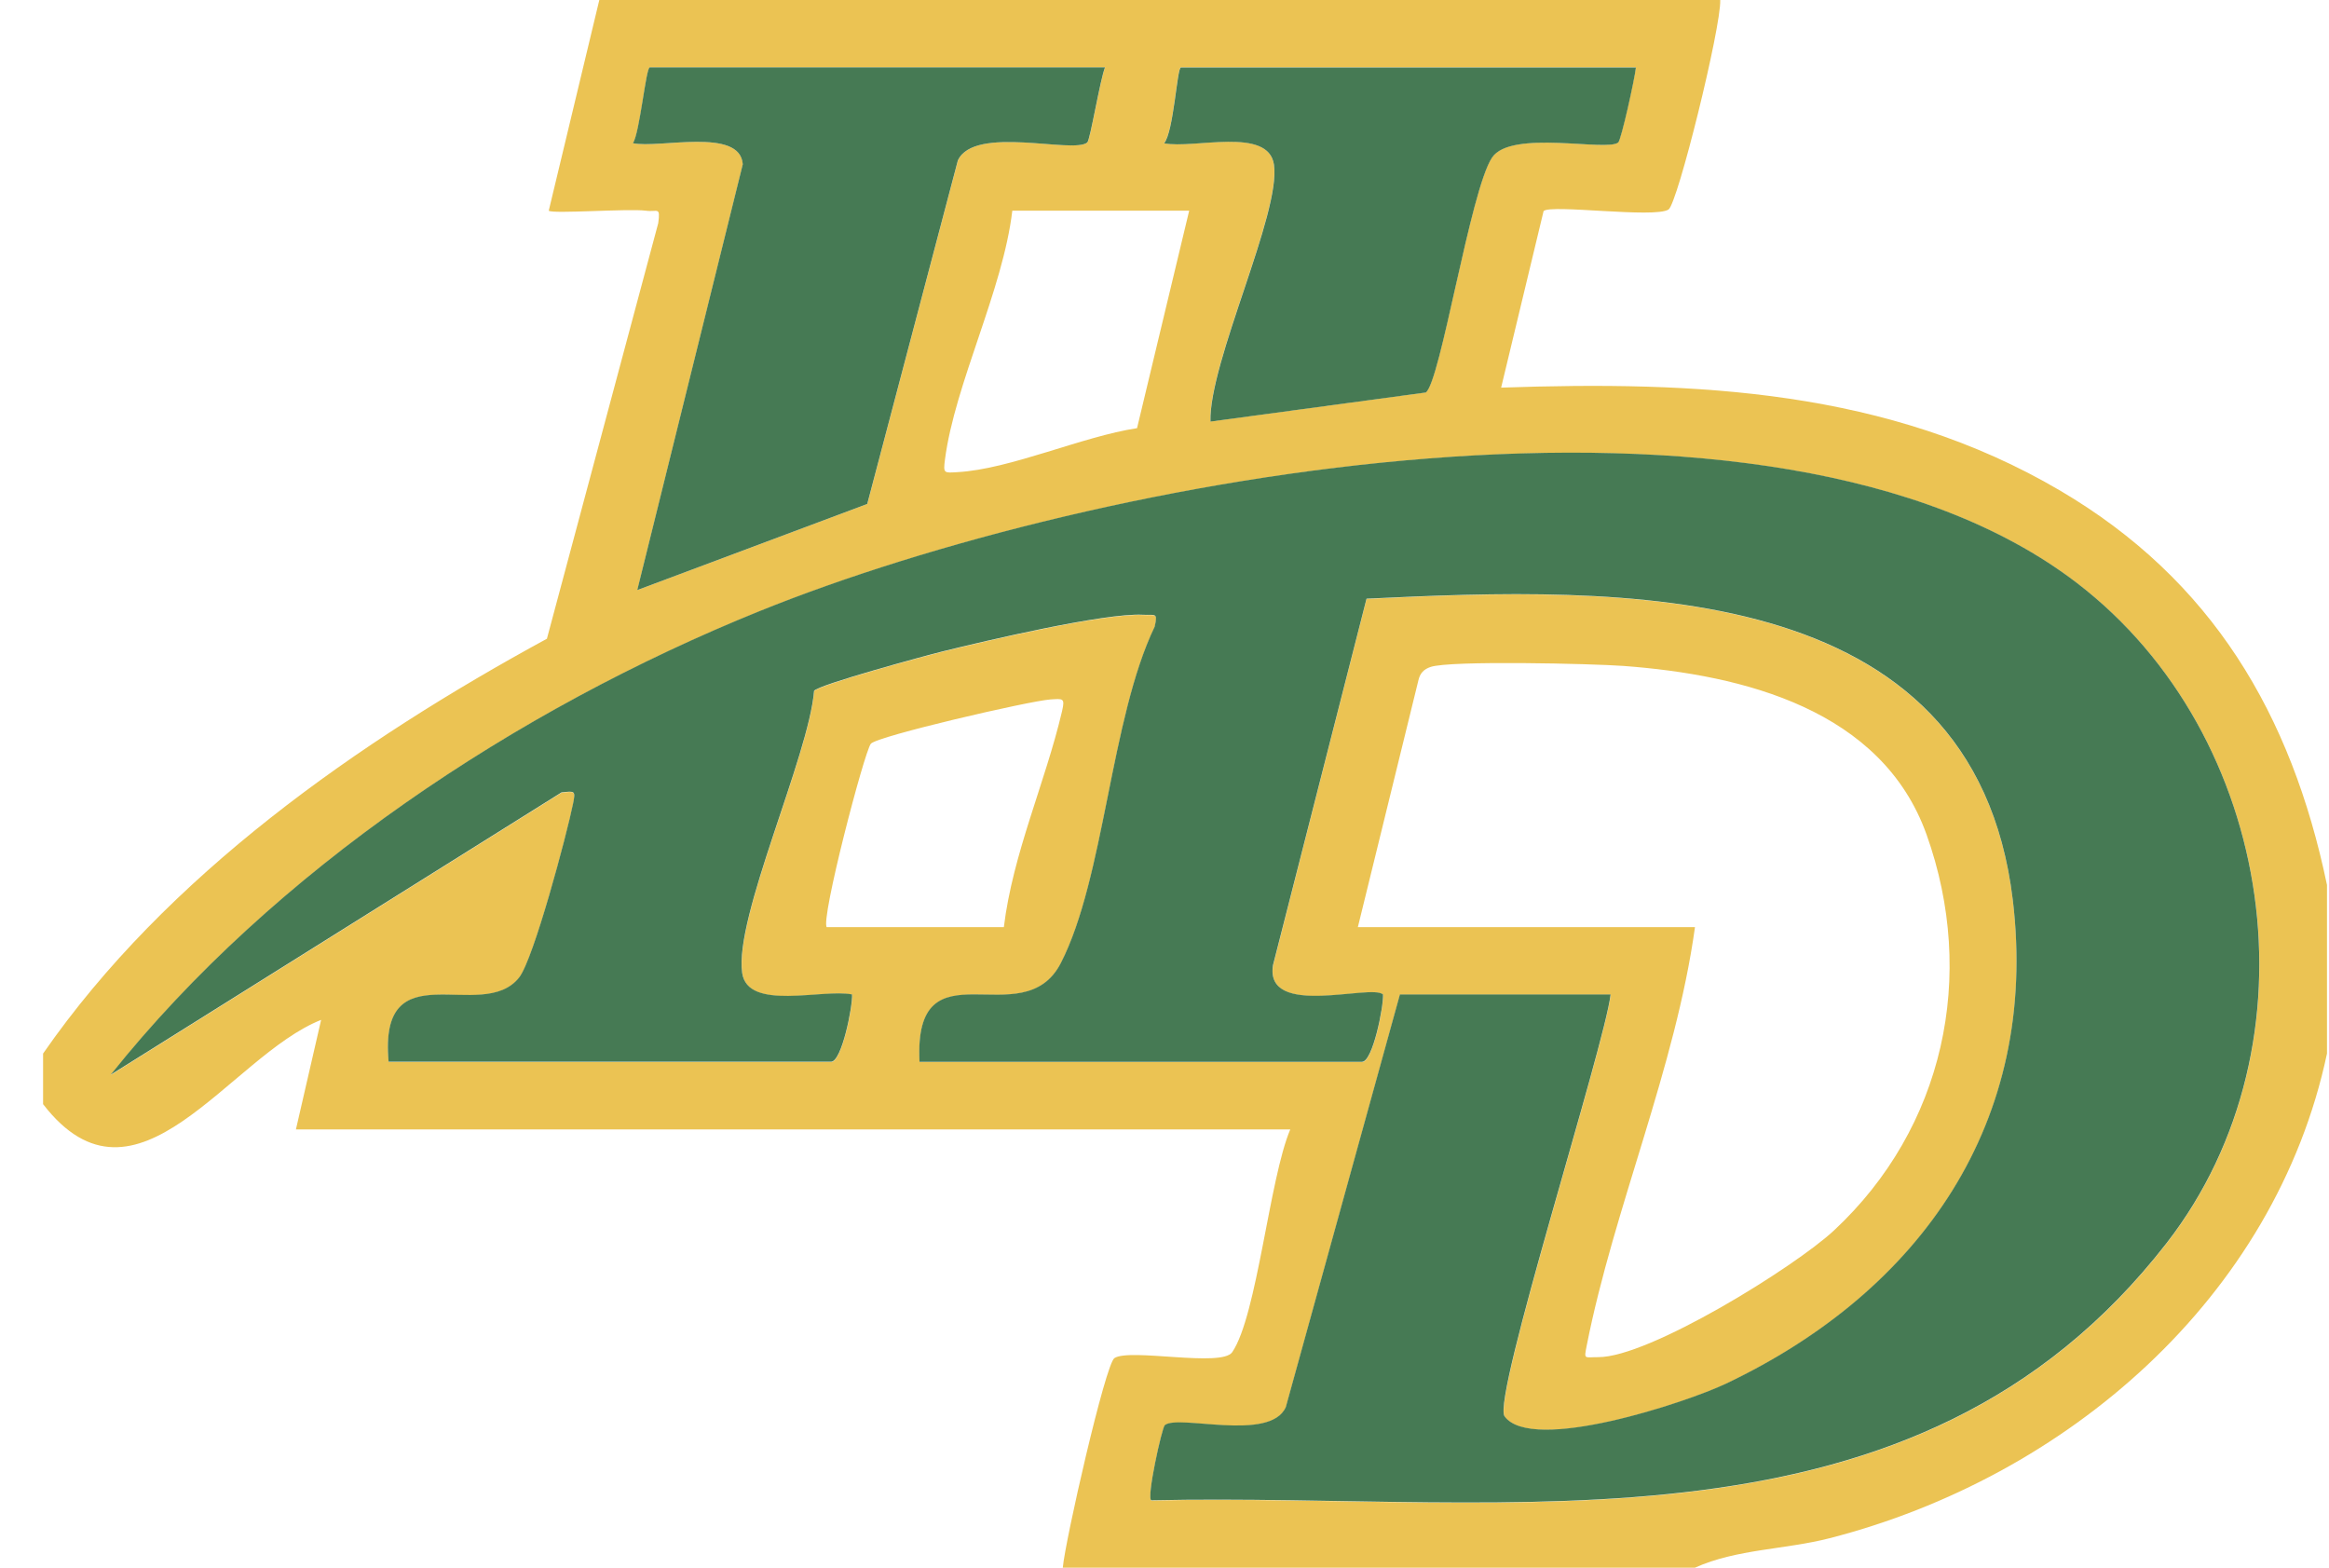 <svg width="52" height="35" viewBox="0 0 52 35" fill="none" xmlns="http://www.w3.org/2000/svg">
<path d="M38.408 0C38.431 0.6 37.456 4.548 37.253 4.678C36.938 4.877 34.624 4.556 34.464 4.712L33.516 8.654C37.872 8.504 42.155 8.695 45.992 10.95C49.386 12.944 51.161 15.944 51.955 19.758V23.521C50.797 28.979 46.138 32.983 40.852 34.341C39.859 34.597 38.773 34.58 37.842 35H23.729C23.782 34.396 24.681 30.452 24.882 30.32C25.23 30.094 27.28 30.533 27.513 30.187C28.068 29.366 28.343 26.308 28.808 25.215H6.607L7.17 22.769C5.121 23.58 3.049 27.355 0.962 24.651V23.521C3.722 19.542 7.992 16.557 12.211 14.26L14.697 4.981C14.747 4.599 14.681 4.74 14.422 4.704C14.038 4.652 12.329 4.78 12.252 4.704L13.381 0H38.408ZM24.672 1.505H14.51C14.424 1.505 14.288 2.964 14.134 3.197C14.712 3.321 16.526 2.836 16.586 3.667L14.23 13.174L19.365 11.251L21.388 3.583C21.757 2.783 23.972 3.442 24.278 3.18C24.344 3.124 24.564 1.773 24.674 1.505H24.672ZM36.526 1.505H26.365C26.279 1.505 26.207 2.941 25.989 3.197C26.655 3.329 28.315 2.819 28.443 3.673C28.604 4.751 26.99 8.073 27.024 9.41L31.831 8.761C32.159 8.539 32.825 4.245 33.312 3.515C33.736 2.881 35.885 3.391 36.129 3.178C36.193 3.122 36.494 1.761 36.525 1.503L36.526 1.505ZM26.553 4.704H22.602C22.393 6.479 21.318 8.571 21.098 10.261C21.057 10.575 21.079 10.558 21.377 10.541C22.562 10.474 24.16 9.745 25.387 9.559L26.551 4.704H26.553ZM8.677 23.71H18.556C18.797 23.71 19.04 22.475 19.026 22.206C18.362 22.075 16.697 22.584 16.573 21.73C16.39 20.49 18.059 16.896 18.178 15.428C18.281 15.291 20.647 14.647 21.059 14.546C22.018 14.309 24.67 13.686 25.517 13.731C25.791 13.746 25.861 13.665 25.782 13.998C24.794 16.051 24.664 19.598 23.688 21.504C22.837 23.166 20.396 20.977 20.532 23.712H30.411C30.652 23.712 30.894 22.477 30.881 22.208C30.62 21.962 28.236 22.744 28.424 21.555L30.512 13.371C36.126 13.101 44.07 12.841 44.941 20.097C45.536 25.053 42.89 28.828 38.536 30.898C37.656 31.316 34.203 32.462 33.595 31.626C33.309 31.233 35.83 23.36 35.962 22.208H31.258L28.71 31.421C28.36 32.208 26.301 31.572 26.008 31.824C25.944 31.878 25.59 33.468 25.708 33.5C33.824 33.322 42.759 34.996 48.377 27.755C51.838 23.298 50.811 16.422 46.375 13.021C39.552 7.792 24.455 10.62 16.96 13.65C11.537 15.842 6.122 19.427 2.473 24L12.54 17.696C12.839 17.666 12.856 17.652 12.796 17.95C12.661 18.62 11.915 21.422 11.592 21.83C10.764 22.876 8.444 21.171 8.679 23.715L8.677 23.71ZM30.317 20.699H37.844C37.407 23.849 36.035 26.963 35.426 30.045C35.364 30.363 35.373 30.298 35.68 30.299C36.811 30.309 40.072 28.286 40.947 27.471C43.406 25.181 44.14 21.783 43.015 18.633C42.019 15.85 38.944 15.067 36.242 14.867C35.563 14.817 32.373 14.741 31.941 14.89C31.79 14.941 31.706 15.029 31.67 15.184L30.317 20.699ZM18.462 20.699H22.413C22.615 19.047 23.337 17.477 23.712 15.88C23.783 15.577 23.733 15.598 23.448 15.616C22.986 15.648 19.583 16.435 19.444 16.604C19.297 16.781 18.313 20.55 18.46 20.701L18.462 20.699Z" fill="#EBC353"/>
<path d="M24.672 1.505C24.562 1.773 24.342 3.124 24.276 3.18C23.97 3.444 21.755 2.783 21.386 3.583L19.363 11.251L14.228 13.174L16.584 3.667C16.526 2.836 14.712 3.321 14.132 3.197C14.284 2.964 14.422 1.505 14.508 1.505H24.67H24.672Z" fill="#467A54"/>
<path d="M36.526 1.505C36.498 1.763 36.197 3.124 36.131 3.18C35.889 3.393 33.738 2.883 33.314 3.517C32.827 4.245 32.161 8.541 31.833 8.763L27.026 9.412C26.992 8.076 28.606 4.755 28.444 3.675C28.317 2.821 26.655 3.331 25.991 3.199C26.207 2.943 26.28 1.507 26.367 1.507H36.528L36.526 1.505Z" fill="#467A54"/>
<path d="M8.677 23.71C8.442 21.168 10.762 22.87 11.59 21.824C11.914 21.416 12.659 18.614 12.794 17.944C12.854 17.647 12.838 17.66 12.538 17.69L2.471 23.994C6.122 19.423 11.535 15.837 16.958 13.644C24.453 10.615 39.55 7.787 46.373 13.016C50.809 16.416 51.836 23.292 48.376 27.75C42.757 34.991 33.822 33.316 25.706 33.495C25.59 33.463 25.942 31.875 26.006 31.818C26.299 31.566 28.358 32.202 28.708 31.415L31.256 22.202H35.96C35.828 23.354 33.305 31.227 33.593 31.62C34.201 32.456 37.654 31.31 38.534 30.892C42.889 28.822 45.534 25.048 44.94 20.091C44.068 12.835 36.124 13.097 30.511 13.366L28.422 21.549C28.234 22.741 30.618 21.956 30.879 22.202C30.893 22.471 30.65 23.706 30.409 23.706H20.53C20.394 20.972 22.835 23.16 23.686 21.499C24.662 19.594 24.792 16.045 25.78 13.992C25.857 13.659 25.789 13.74 25.515 13.725C24.67 13.68 22.017 14.303 21.057 14.54C20.645 14.642 18.279 15.285 18.176 15.423C18.057 16.89 16.388 20.484 16.571 21.724C16.697 22.579 18.362 22.069 19.024 22.201C19.038 22.47 18.795 23.704 18.554 23.704H8.675L8.677 23.71Z" fill="#467A54"/>
</svg>
